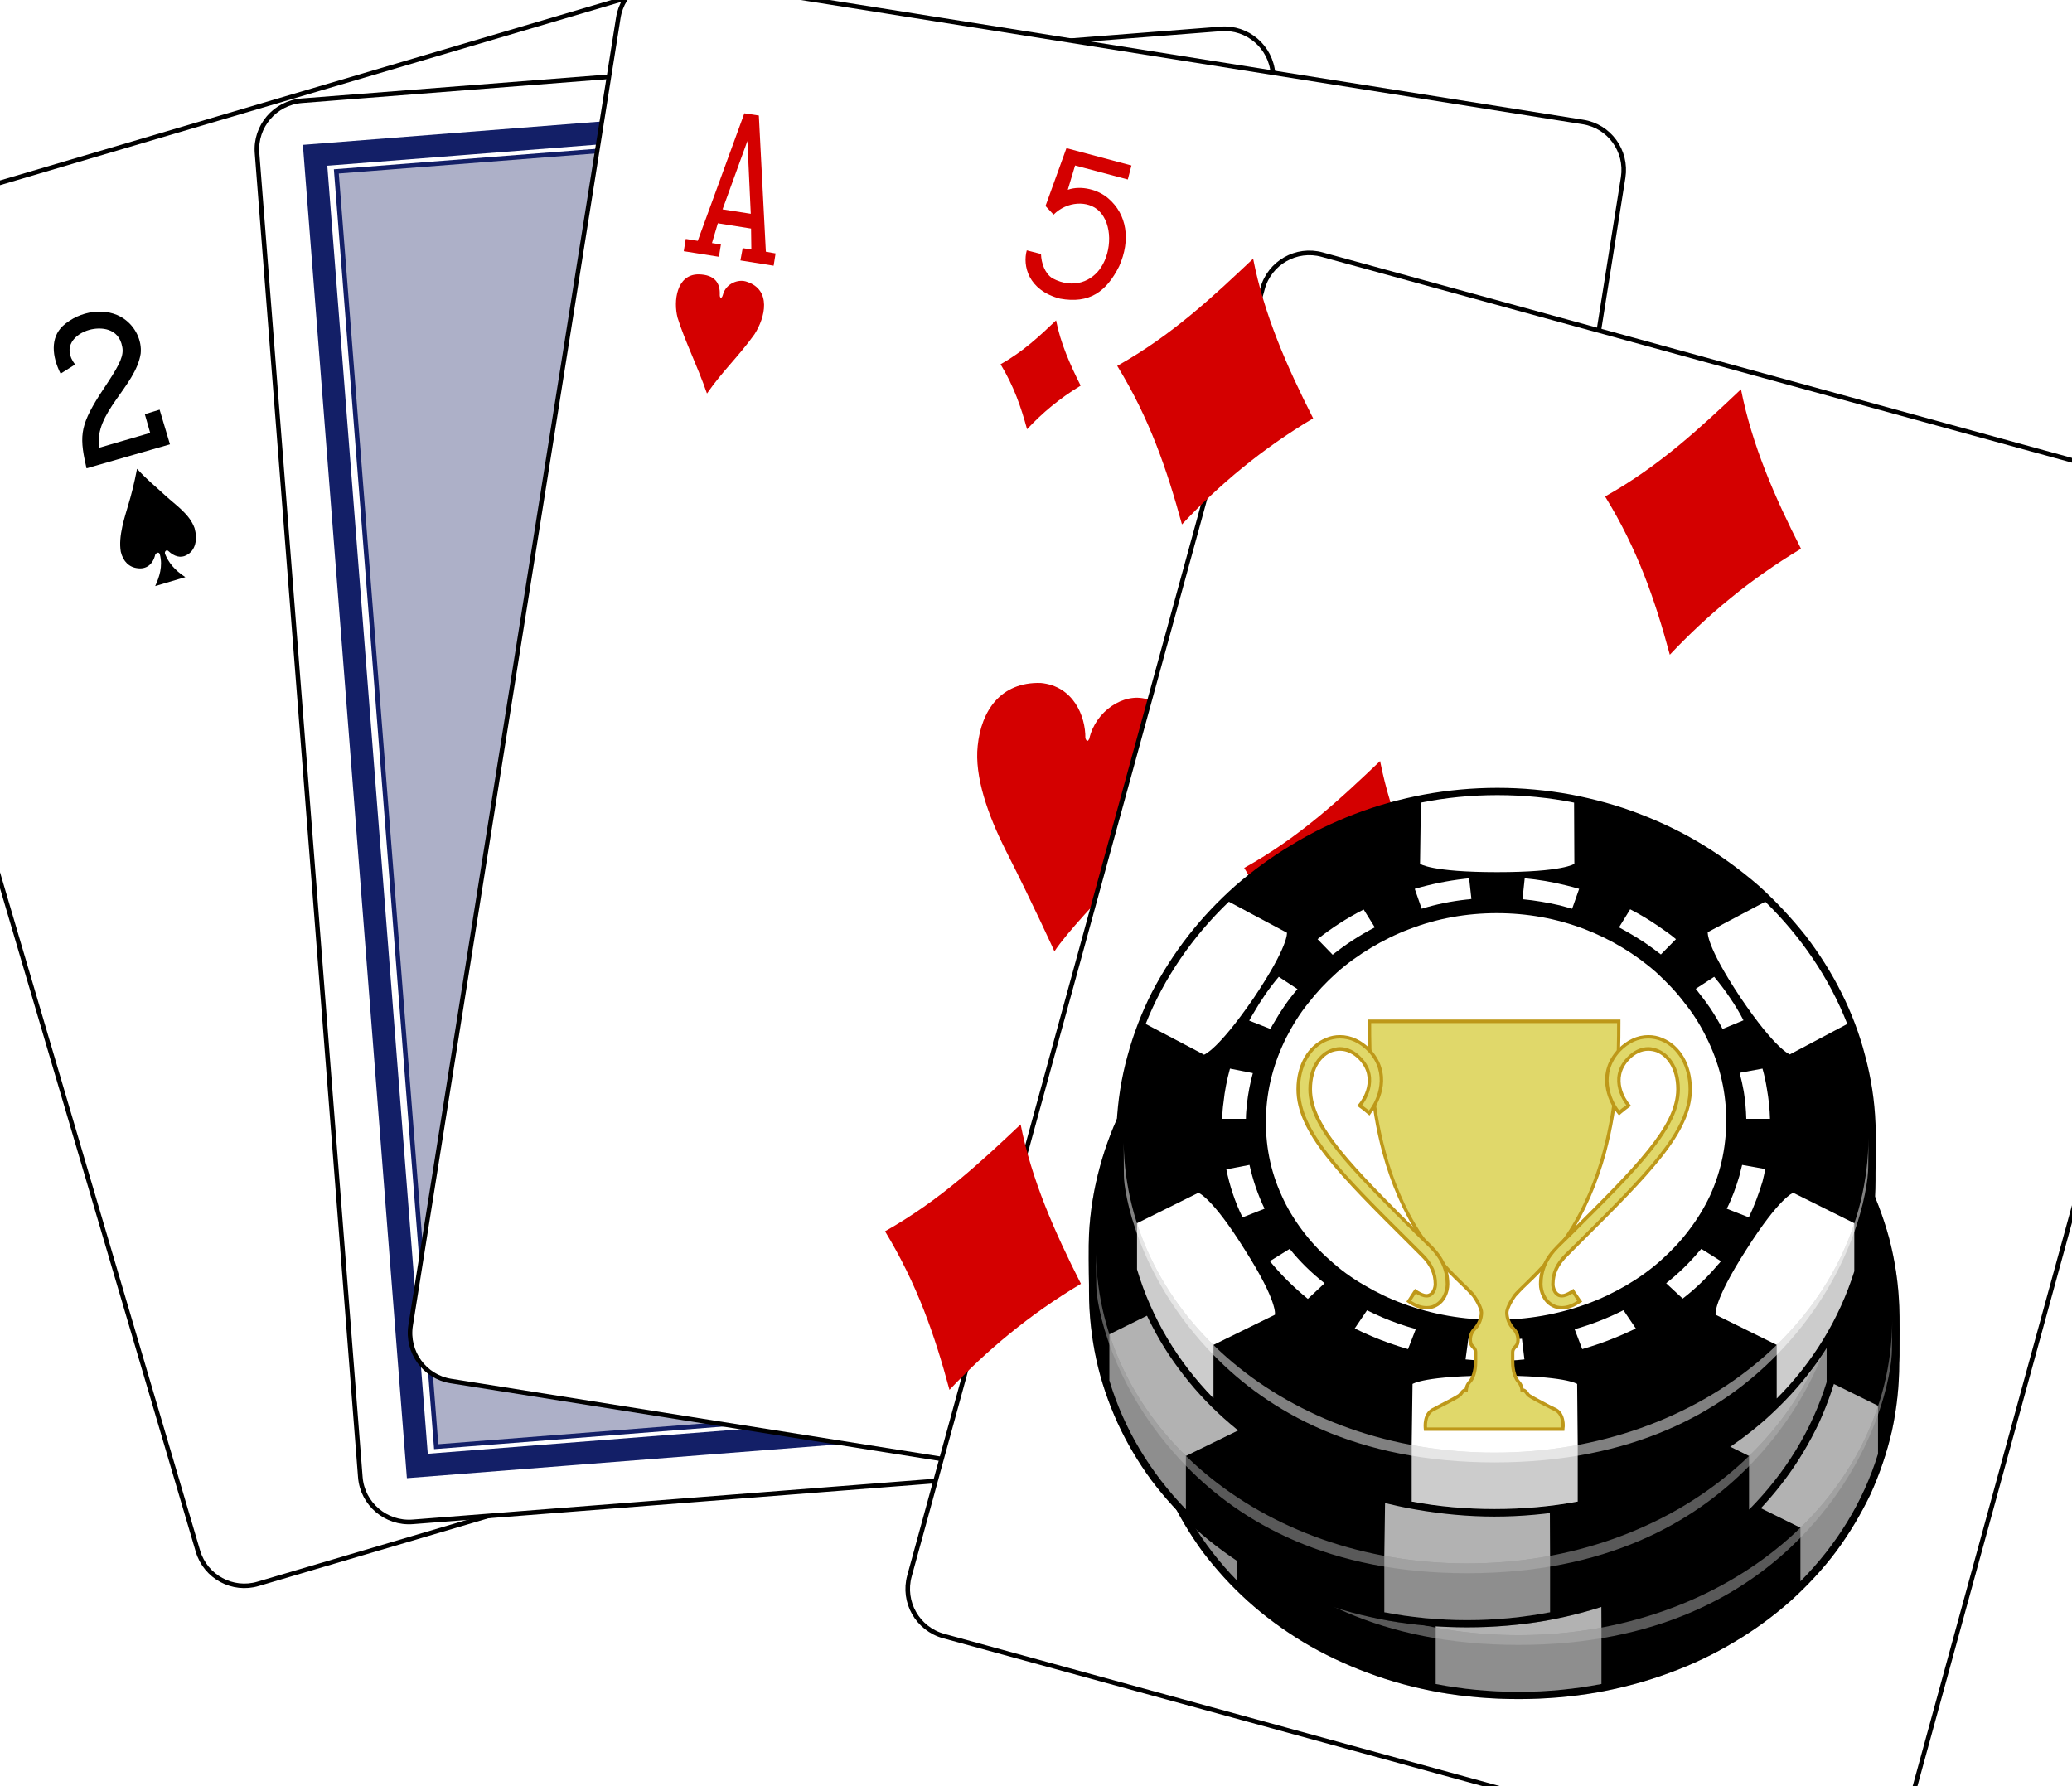 <?xml version="1.0" encoding="UTF-8"?>
<svg xmlns="http://www.w3.org/2000/svg" xmlns:xlink="http://www.w3.org/1999/xlink" width="29pt" height="25pt" viewBox="0 0 29 25" version="1.1">
<defs>
<clipPath id="clip1">
  <rect width="1" height="1"/>
</clipPath>
<g id="surface6" clip-path="url(#clip1)">
<path style=" stroke:none;fill-rule:nonzero;fill:rgb(7.451%,12.157%,40.392%);fill-opacity:1;" d="M 0.5 0.125 L 0.402 0.273 L 0.469 0.434 L 0.297 0.387 L 0.156 0.5 L 0.152 0.324 L 0 0.23 L 0.168 0.168 L 0.211 0 L 0.32 0.137 Z M 0.5 0.125 "/>
<path style=" stroke:none;fill-rule:nonzero;fill:rgb(7.451%,12.157%,40.392%);fill-opacity:1;" d="M 0.492 0.75 L 0.332 0.828 L 0.309 1 L 0.184 0.875 L 0.008 0.902 L 0.09 0.75 L 0.008 0.594 L 0.184 0.625 L 0.309 0.5 L 0.332 0.672 Z M 0.492 0.75 "/>
<path style=" stroke:none;fill-rule:nonzero;fill:rgb(7.451%,12.157%,40.392%);fill-opacity:1;" d="M 1 0.125 L 0.902 0.273 L 0.969 0.434 L 0.797 0.387 L 0.656 0.5 L 0.652 0.324 L 0.5 0.23 L 0.668 0.168 L 0.711 0 L 0.82 0.137 Z M 1 0.125 "/>
<path style=" stroke:none;fill-rule:nonzero;fill:rgb(7.451%,12.157%,40.392%);fill-opacity:1;" d="M 0.992 0.75 L 0.832 0.828 L 0.809 1 L 0.684 0.875 L 0.508 0.902 L 0.59 0.75 L 0.508 0.594 L 0.684 0.625 L 0.809 0.5 L 0.832 0.672 Z M 0.992 0.75 "/>
</g>
<pattern id="pattern0" patternUnits="userSpaceOnUse" width="1" height="1" patternTransform="matrix(-12.013,12.013,-12.248,-12.248,-254.024,74.426)">
<use xlink:href="#surface6"/>
</pattern>
</defs>
<g id="surface1">
<path style="fill-rule:nonzero;fill:rgb(100%,100%,100%);fill-opacity:1;stroke-width:0.997;stroke-linecap:butt;stroke-linejoin:miter;stroke:rgb(0%,0%,0%);stroke-opacity:1;stroke-miterlimit:4;" d="M 6268.592 -2746.818 L 6470.547 -2746.815 C 6476.411 -2746.831 6481.141 -2742.074 6481.152 -2736.202 L 6481.137 -2445.646 C 6481.148 -2439.774 6476.376 -2434.975 6470.529 -2435.017 L 6268.575 -2435.021 C 6262.711 -2435.004 6257.922 -2439.778 6257.91 -2445.65 L 6257.926 -2736.206 C 6257.915 -2742.078 6262.669 -2746.819 6268.592 -2746.818 Z M 6268.592 -2746.818 " transform="matrix(0.061,-0.018,0.018,0.061,-334.94,283.539)"/>
<path style=" stroke:none;fill-rule:nonzero;fill:rgb(0%,0%,0%);fill-opacity:1;" d="M 1.211 6.555 L 1.184 6.43 C 1.105 6.035 1.152 5.883 1.512 5.348 C 1.684 5.086 1.734 4.969 1.711 4.855 C 1.664 4.586 1.406 4.574 1.25 4.617 C 1.051 4.672 0.863 4.855 1.051 5.102 L 0.848 5.23 C 0.727 4.988 0.703 4.73 0.879 4.562 C 1.117 4.344 1.492 4.293 1.734 4.461 C 1.898 4.574 1.988 4.77 1.969 4.949 C 1.898 5.414 1.305 5.781 1.391 6.266 L 2.102 6.059 L 2.027 5.797 L 2.234 5.734 L 2.379 6.219 Z M 1.211 6.555 "/>
<path style=" stroke:none;fill-rule:nonzero;fill:rgb(0%,0%,0%);fill-opacity:1;" d="M 17.781 16.258 L 17.809 16.383 C 17.891 16.773 17.844 16.926 17.484 17.465 C 17.309 17.723 17.262 17.84 17.285 17.957 C 17.328 18.227 17.59 18.238 17.742 18.195 C 17.941 18.141 18.133 17.953 17.945 17.711 L 18.148 17.582 C 18.27 17.824 18.293 18.078 18.113 18.246 C 17.875 18.469 17.504 18.516 17.258 18.348 C 17.094 18.238 17.008 18.039 17.027 17.863 C 17.098 17.398 17.691 17.031 17.605 16.543 L 16.891 16.75 L 16.969 17.012 L 16.758 17.074 L 16.617 16.59 Z M 17.781 16.258 "/>
<path style=" stroke:none;fill-rule:nonzero;fill:rgb(0%,0%,0%);fill-opacity:1;" d="M 7.867 6.051 C 7.832 5.926 7.734 5.953 7.762 6.043 C 7.887 6.5 7.566 6.836 7.27 6.863 C 6.812 6.906 6.551 6.52 6.484 6.266 C 6.27 5.484 6.887 4.684 7.301 3.484 C 8.082 4.23 9.145 4.691 9.398 5.371 C 9.734 6.277 8.664 6.961 8.184 5.934 C 8.148 5.859 8.051 5.852 8.086 5.953 C 8.199 6.242 8.199 6.375 8.742 7.008 L 7.871 7.262 C 7.965 6.863 7.961 6.414 7.867 6.051 Z M 7.867 6.051 "/>
<path style=" stroke:none;fill-rule:nonzero;fill:rgb(0%,0%,0%);fill-opacity:1;" d="M 11.008 16.824 C 11.043 16.949 10.945 16.98 10.922 16.887 C 10.781 16.434 10.332 16.324 10.066 16.457 C 9.66 16.664 9.645 17.133 9.723 17.383 C 9.961 18.156 10.914 18.504 11.91 19.293 C 12.168 18.242 12.816 17.289 12.664 16.578 C 12.461 15.633 11.191 15.629 11.336 16.758 C 11.348 16.836 11.27 16.895 11.242 16.789 C 11.184 16.484 11.113 16.371 11.234 15.547 L 10.359 15.801 C 10.652 16.086 10.891 16.469 11.008 16.824 Z M 11.008 16.824 "/>
<path style=" stroke:none;fill-rule:nonzero;fill:rgb(0%,0%,0%);fill-opacity:1;" d="M 2.238 7.762 C 2.223 7.707 2.176 7.75 2.172 7.766 C 2.137 7.91 2.039 7.969 1.926 7.953 C 1.809 7.941 1.723 7.859 1.691 7.723 C 1.652 7.504 1.75 7.227 1.793 7.074 C 1.836 6.934 1.879 6.766 1.918 6.562 C 2.082 6.738 2.148 6.781 2.316 6.938 C 2.465 7.074 2.652 7.195 2.723 7.391 C 2.766 7.543 2.742 7.707 2.605 7.773 C 2.531 7.812 2.441 7.793 2.355 7.711 C 2.332 7.691 2.301 7.715 2.309 7.75 C 2.359 7.875 2.441 7.977 2.594 8.078 L 2.172 8.203 C 2.23 8.078 2.281 7.926 2.238 7.762 Z M 2.238 7.762 "/>
<path style=" stroke:none;fill-rule:nonzero;fill:rgb(0%,0%,0%);fill-opacity:1;" d="M 16.84 15.02 C 16.859 15.074 16.797 15.066 16.781 15.051 C 16.676 14.949 16.562 14.949 16.473 15.023 C 16.383 15.098 16.355 15.211 16.402 15.344 C 16.484 15.551 16.719 15.73 16.836 15.84 C 16.949 15.934 17.074 16.051 17.215 16.203 C 17.258 15.969 17.293 15.895 17.352 15.672 C 17.402 15.48 17.496 15.277 17.449 15.074 C 17.402 14.922 17.297 14.797 17.145 14.812 C 17.059 14.82 16.996 14.883 16.969 15 C 16.957 15.027 16.918 15.027 16.91 14.992 C 16.883 14.859 16.898 14.73 16.973 14.562 L 16.551 14.684 C 16.664 14.754 16.789 14.859 16.84 15.02 Z M 16.84 15.02 "/>
<path style="fill-rule:nonzero;fill:rgb(100%,100%,100%);fill-opacity:1;stroke-width:1;stroke-linecap:butt;stroke-linejoin:miter;stroke:rgb(0%,0%,0%);stroke-opacity:1;stroke-miterlimit:4;" d="M -248.455 501.823 L -47.497 501.816 C -41.667 501.806 -36.906 506.563 -36.902 512.463 L -36.87 801.996 C -36.866 807.896 -41.672 812.6 -47.502 812.611 L -248.46 812.617 C -254.351 812.622 -259.113 807.866 -259.122 802.026 L -259.088 512.438 C -259.097 506.598 -254.346 501.828 -248.455 501.823 Z M -248.455 501.823 " transform="matrix(0.064,-0.005,0.005,0.064,17.617,-31.949)"/>
<path style="fill:none;stroke-width:4.952;stroke-linecap:round;stroke-linejoin:miter;stroke:rgb(7.451%,12.157%,40.392%);stroke-opacity:1;stroke-miterlimit:4;" d="M -246.507 513.906 L -49.475 513.883 L -49.45 800.527 L -246.543 800.545 Z M -246.507 513.906 " transform="matrix(0.064,-0.005,0.005,0.064,17.617,-31.949)"/>
<path style="fill-rule:nonzero;fill:url(#pattern0);stroke-width:1;stroke-linecap:round;stroke-linejoin:miter;stroke:rgb(7.451%,12.157%,40.392%);stroke-opacity:1;stroke-miterlimit:4;" d="M -242.163 517.768 L -53.845 517.763 L -53.856 796.66 L -242.112 796.67 Z M -242.163 517.768 " transform="matrix(0.064,-0.005,0.005,0.064,17.617,-31.949)"/>
<path style="fill-rule:nonzero;fill:rgb(100%,100%,100%);fill-opacity:1;stroke-width:0.997;stroke-linecap:butt;stroke-linejoin:miter;stroke:rgb(0%,0%,0%);stroke-opacity:1;stroke-miterlimit:4;" d="M 6045.312 -2746.82 L 6247.308 -2746.789 C 6253.19 -2746.806 6257.921 -2742.047 6257.94 -2736.156 L 6257.915 -2445.62 C 6257.935 -2439.73 6253.185 -2434.994 6247.303 -2434.977 L 6045.307 -2435.008 C 6039.486 -2435.001 6034.695 -2439.751 6034.675 -2445.642 L 6034.7 -2736.177 C 6034.68 -2742.068 6039.43 -2746.803 6045.312 -2746.82 Z M 6045.312 -2746.82 " transform="matrix(0.063,0.01,-0.01,0.063,-398.894,112.282)"/>
<path style=" stroke:none;fill-rule:nonzero;fill:rgb(83.137%,0%,0%);fill-opacity:1;" d="M 9.57 3.516 L 9.598 3.344 L 9.766 3.371 L 10.418 1.586 L 10.621 1.617 L 10.719 3.523 L 10.855 3.547 L 10.828 3.719 L 10.363 3.645 L 10.395 3.473 L 10.516 3.492 L 10.512 3.199 L 10.047 3.125 L 9.965 3.402 L 10.09 3.422 L 10.062 3.594 Z M 10.508 2.992 L 10.461 1.973 L 10.113 2.93 Z M 10.508 2.992 "/>
<path style=" stroke:none;fill-rule:nonzero;fill:rgb(83.137%,0%,0%);fill-opacity:1;" d="M 20.504 19.465 L 20.473 19.637 L 20.309 19.609 L 19.652 21.395 L 19.449 21.363 L 19.352 19.457 L 19.219 19.434 L 19.246 19.262 L 19.707 19.336 L 19.68 19.508 L 19.555 19.488 L 19.559 19.777 L 20.023 19.855 L 20.105 19.578 L 19.98 19.559 L 20.008 19.387 Z M 19.566 19.988 L 19.609 21.008 L 19.957 20.051 Z M 19.566 19.988 "/>
<path style=" stroke:none;fill-rule:nonzero;fill:rgb(83.137%,0%,0%);fill-opacity:1;" d="M 9.484 4.449 C 9.422 4.215 9.469 3.84 9.777 3.84 C 10.008 3.844 10.082 3.965 10.074 4.129 C 10.074 4.176 10.102 4.184 10.117 4.129 C 10.156 3.969 10.336 3.898 10.457 3.945 C 10.797 4.059 10.715 4.438 10.559 4.68 C 10.332 4.996 10.117 5.188 9.895 5.508 C 9.758 5.113 9.59 4.785 9.484 4.449 Z M 9.484 4.449 "/>
<path style=" stroke:none;fill-rule:nonzero;fill:rgb(83.137%,0%,0%);fill-opacity:1;" d="M 14.566 9.559 C 15.023 9.602 15.195 10.023 15.191 10.332 C 15.211 10.387 15.23 10.375 15.246 10.34 C 15.332 9.953 15.73 9.691 16.047 9.785 C 16.57 9.879 16.797 10.512 16.625 10.992 C 16.418 11.578 16.035 11.891 15.727 12.223 C 15.387 12.566 14.922 13.066 14.758 13.316 C 14.758 13.316 14.469 12.676 14.082 11.914 C 13.824 11.402 13.637 10.867 13.684 10.438 C 13.734 9.949 14.004 9.543 14.566 9.559 Z M 14.566 9.559 "/>
<path style=" stroke:none;fill-rule:nonzero;fill:rgb(83.137%,0%,0%);fill-opacity:1;" d="M 19.43 18.367 C 19.293 18.57 19.223 18.941 19.512 19.039 C 19.73 19.105 19.84 19.016 19.883 18.859 C 19.902 18.812 19.93 18.816 19.926 18.871 C 19.914 19.035 20.062 19.156 20.191 19.156 C 20.551 19.152 20.594 18.766 20.52 18.488 C 20.402 18.113 20.258 17.867 20.148 17.492 C 19.898 17.824 19.633 18.082 19.43 18.367 Z M 19.43 18.367 "/>
<path style="fill-rule:nonzero;fill:rgb(100%,100%,100%);fill-opacity:1;stroke-width:0.997;stroke-linecap:butt;stroke-linejoin:miter;stroke:rgb(0%,0%,0%);stroke-opacity:1;stroke-miterlimit:4;" d="M 6938.212 -2746.815 L 7140.24 -2746.795 C 7146.055 -2746.832 7150.826 -2742.023 7150.866 -2736.2 L 7150.848 -2445.647 C 7150.846 -2439.749 7146.106 -2434.992 7140.216 -2434.999 L 6938.263 -2434.975 C 6932.373 -2434.982 6927.618 -2439.732 6927.621 -2445.63 L 6927.639 -2736.182 C 6927.582 -2742.064 6932.381 -2746.838 6938.212 -2746.815 Z M 6938.212 -2746.815 " transform="matrix(0.062,0.017,-0.017,0.062,-458.359,55.917)"/>
<path style=" stroke:none;fill-rule:nonzero;fill:rgb(83.137%,0%,0%);fill-opacity:1;" d="M 15.637 5.121 C 16.41 4.688 16.984 4.145 17.539 3.621 C 17.691 4.402 18.012 5.133 18.379 5.855 C 17.664 6.281 17.066 6.781 16.543 7.34 C 16.332 6.57 16.09 5.859 15.637 5.121 Z M 15.637 5.121 "/>
<path style=" stroke:none;fill-rule:nonzero;fill:rgb(83.137%,0%,0%);fill-opacity:1;" d="M 12.387 17.234 C 13.156 16.801 13.734 16.258 14.285 15.738 C 14.438 16.516 14.762 17.246 15.129 17.969 C 14.414 18.395 13.812 18.898 13.289 19.453 C 13.082 18.684 12.836 17.973 12.387 17.234 Z M 12.387 17.234 "/>
<path style=" stroke:none;fill-rule:nonzero;fill:rgb(83.137%,0%,0%);fill-opacity:1;" d="M 22.465 6.949 C 23.238 6.516 23.812 5.973 24.367 5.449 C 24.52 6.227 24.84 6.961 25.207 7.68 C 24.492 8.109 23.895 8.609 23.371 9.164 C 23.164 8.395 22.918 7.684 22.465 6.949 Z M 22.465 6.949 "/>
<path style=" stroke:none;fill-rule:nonzero;fill:rgb(83.137%,0%,0%);fill-opacity:1;" d="M 17.414 12.148 C 18.188 11.719 18.766 11.176 19.316 10.652 C 19.469 11.43 19.793 12.164 20.16 12.883 C 19.445 13.312 18.844 13.812 18.32 14.367 C 18.113 13.598 17.867 12.887 17.414 12.148 Z M 17.414 12.148 "/>
<path style=" stroke:none;fill-rule:nonzero;fill:rgb(83.137%,0%,0%);fill-opacity:1;" d="M 19.215 19.062 C 19.984 18.629 20.562 18.086 21.113 17.562 C 21.27 18.344 21.59 19.074 21.957 19.797 C 21.242 20.223 20.645 20.723 20.121 21.277 C 19.91 20.512 19.668 19.801 19.215 19.062 Z M 19.215 19.062 "/>
<path style=" stroke:none;fill-rule:nonzero;fill:rgb(83.137%,0%,0%);fill-opacity:1;" d="M 22.449 19.629 C 22.766 19.453 23 19.23 23.227 19.016 C 23.289 19.336 23.422 19.633 23.574 19.93 C 23.281 20.105 23.035 20.312 22.82 20.539 C 22.734 20.223 22.633 19.934 22.449 19.629 Z M 22.449 19.629 "/>
<path style=" stroke:none;fill-rule:nonzero;fill:rgb(83.137%,0%,0%);fill-opacity:1;" d="M 14.004 5.098 C 14.32 4.922 14.555 4.699 14.781 4.484 C 14.844 4.805 14.977 5.102 15.125 5.398 C 14.832 5.574 14.586 5.781 14.375 6.008 C 14.289 5.691 14.188 5.402 14.004 5.098 Z M 14.004 5.098 "/>
<path style=" stroke:none;fill-rule:nonzero;fill:rgb(83.137%,0%,0%);fill-opacity:1;" d="M 14.371 3.504 L 14.57 3.555 C 14.574 3.684 14.625 3.828 14.73 3.895 C 15.031 4.055 15.289 3.93 15.41 3.742 C 15.562 3.512 15.57 3.137 15.383 2.953 C 15.227 2.801 14.934 2.816 14.746 3.004 L 14.633 2.883 L 14.926 2.074 L 15.836 2.316 L 15.785 2.512 L 15.047 2.316 L 14.945 2.656 C 15.133 2.59 15.375 2.656 15.512 2.777 C 15.773 3 15.828 3.359 15.664 3.727 C 15.484 4.086 15.246 4.254 14.836 4.18 C 14.387 4.062 14.312 3.715 14.371 3.504 Z M 14.371 3.504 "/>
<path style=" stroke:none;fill-rule:nonzero;fill:rgb(83.137%,0%,0%);fill-opacity:1;" d="M 23.223 21.5 L 23.023 21.449 C 23.016 21.32 22.965 21.176 22.859 21.113 C 22.559 20.949 22.305 21.074 22.18 21.262 C 22.031 21.492 22.02 21.867 22.207 22.051 C 22.363 22.203 22.66 22.188 22.844 22 L 22.961 22.121 L 22.664 22.93 L 21.754 22.688 L 21.809 22.492 L 22.543 22.688 L 22.648 22.348 C 22.461 22.414 22.215 22.348 22.078 22.23 C 21.816 22.008 21.766 21.645 21.926 21.277 C 22.109 20.918 22.344 20.75 22.754 20.824 C 23.203 20.941 23.281 21.289 23.223 21.5 Z M 23.223 21.5 "/>
<path style=" stroke:none;fill-rule:nonzero;fill:rgb(0%,0%,0%);fill-opacity:1;" d="M 21.254 23.73 C 20.516 23.73 19.812 23.609 19.16 23.367 C 18.848 23.25 18.547 23.109 18.27 22.941 C 17.992 22.773 17.734 22.586 17.5 22.375 C 17.27 22.164 17.059 21.934 16.875 21.688 C 16.691 21.438 16.535 21.172 16.406 20.895 C 16.145 20.324 16.012 19.711 16.012 19.078 C 16.012 19.062 16.012 19.031 16.012 18.984 C 16.008 18.809 16.004 18.445 16.012 18.285 C 16.043 17.656 16.207 17.047 16.5 16.473 C 16.641 16.195 16.812 15.93 17.008 15.684 C 17.199 15.438 17.418 15.203 17.656 14.996 C 17.895 14.785 18.156 14.594 18.434 14.426 C 18.711 14.258 19.004 14.117 19.309 14 C 19.945 13.758 20.609 13.633 21.293 13.633 C 21.973 13.633 22.637 13.758 23.27 14 C 23.574 14.117 23.867 14.258 24.145 14.426 C 24.418 14.594 24.676 14.785 24.914 14.996 C 25.152 15.203 25.367 15.438 25.559 15.684 C 25.754 15.93 25.922 16.195 26.059 16.473 C 26.348 17.047 26.504 17.656 26.531 18.285 C 26.539 18.434 26.535 18.781 26.531 18.969 C 26.531 19.023 26.531 19.062 26.531 19.078 C 26.531 19.711 26.398 20.32 26.133 20.891 C 26.004 21.168 25.844 21.434 25.656 21.684 C 25.473 21.93 25.258 22.16 25.023 22.371 C 24.789 22.582 24.527 22.773 24.25 22.938 C 23.969 23.105 23.664 23.25 23.352 23.367 C 22.695 23.605 21.988 23.73 21.254 23.73 Z M 21.254 23.73 "/>
<path style=" stroke:none;fill-rule:nonzero;fill:rgb(0%,0%,0%);fill-opacity:1;" d="M 21.293 13.688 C 24.051 13.688 26.375 15.746 26.48 18.285 C 26.488 18.477 26.48 19 26.48 19.078 C 26.48 21.621 24.246 23.68 21.254 23.68 C 18.258 23.68 16.062 21.633 16.062 19.078 C 16.062 19.012 16.055 18.488 16.062 18.285 C 16.191 15.746 18.531 13.688 21.293 13.688 M 21.293 13.582 C 20.945 13.582 20.602 13.613 20.262 13.676 C 19.93 13.738 19.605 13.832 19.293 13.949 C 18.984 14.066 18.688 14.215 18.406 14.383 C 18.129 14.551 17.863 14.742 17.621 14.957 C 17.383 15.168 17.16 15.402 16.965 15.648 C 16.77 15.902 16.598 16.172 16.453 16.449 C 16.309 16.734 16.195 17.031 16.113 17.332 C 16.027 17.641 15.977 17.961 15.961 18.281 C 15.953 18.445 15.957 18.809 15.961 18.984 C 15.961 19.031 15.961 19.062 15.961 19.078 C 15.961 19.398 15.996 19.719 16.062 20.031 C 16.129 20.336 16.23 20.633 16.359 20.918 C 16.488 21.195 16.648 21.465 16.832 21.719 C 17.02 21.965 17.23 22.199 17.465 22.41 C 17.703 22.625 17.965 22.816 18.242 22.984 C 18.523 23.152 18.828 23.297 19.145 23.414 C 19.465 23.535 19.805 23.625 20.152 23.688 C 20.508 23.75 20.879 23.781 21.254 23.781 C 21.625 23.781 21.996 23.75 22.355 23.688 C 22.703 23.625 23.043 23.535 23.367 23.414 C 23.688 23.297 23.992 23.152 24.277 22.98 C 24.555 22.816 24.82 22.621 25.059 22.41 C 25.297 22.195 25.512 21.965 25.699 21.715 C 25.887 21.461 26.047 21.191 26.18 20.914 C 26.309 20.629 26.41 20.332 26.48 20.027 C 26.547 19.719 26.582 19.398 26.582 19.078 C 26.582 19.062 26.586 19.02 26.586 18.973 C 26.586 18.781 26.59 18.434 26.582 18.281 C 26.57 17.961 26.523 17.645 26.441 17.332 C 26.359 17.031 26.246 16.734 26.105 16.449 C 25.965 16.172 25.797 15.902 25.602 15.652 C 25.406 15.402 25.188 15.168 24.949 14.957 C 24.711 14.742 24.449 14.551 24.172 14.383 C 23.891 14.215 23.594 14.066 23.289 13.949 C 22.977 13.832 22.652 13.738 22.32 13.676 C 21.984 13.613 21.637 13.582 21.293 13.582 Z M 21.293 13.582 "/>
<path style=" stroke:none;fill-rule:nonzero;fill:rgb(100%,100%,100%);fill-opacity:1;" d="M 16.246 19.676 L 16.246 20.324 C 16.449 21 16.816 21.613 17.316 22.125 L 17.316 21.383 Z M 16.246 19.676 "/>
<path style=" stroke:none;fill-rule:nonzero;fill:rgb(100%,100%,100%);fill-opacity:1;" d="M 17.758 20.047 C 17.297 19.312 17.105 19.254 17.105 19.254 L 16.246 19.676 C 16.453 20.316 16.824 20.895 17.316 21.383 L 18.18 20.961 C 18.18 20.961 18.223 20.785 17.758 20.047 Z M 17.758 20.047 "/>
<path style=" stroke:none;fill-rule:nonzero;fill:rgb(100%,100%,100%);fill-opacity:1;" d="M 24.695 16.516 C 25.191 17.254 25.383 17.312 25.383 17.312 L 26.188 16.891 C 25.938 16.246 25.543 15.664 25.039 15.18 L 24.238 15.605 C 24.238 15.605 24.203 15.781 24.695 16.516 Z M 24.695 16.516 "/>
<path style=" stroke:none;fill-rule:nonzero;fill:rgb(100%,100%,100%);fill-opacity:1;" d="M 17.879 16.523 C 18.375 15.789 18.344 15.613 18.344 15.613 L 17.531 15.18 C 17.023 15.664 16.625 16.246 16.367 16.891 L 17.184 17.32 C 17.184 17.32 17.375 17.262 17.879 16.523 Z M 17.879 16.523 "/>
<path style=" stroke:none;fill-rule:nonzero;fill:rgb(100%,100%,100%);fill-opacity:1;" d="M 25.199 21.383 L 25.199 22.133 C 25.703 21.625 26.078 21.02 26.285 20.348 L 26.285 19.676 Z M 25.199 21.383 "/>
<path style=" stroke:none;fill-rule:nonzero;fill:rgb(100%,100%,100%);fill-opacity:1;" d="M 26.285 19.676 L 25.43 19.254 C 25.43 19.254 25.238 19.312 24.773 20.047 C 24.301 20.785 24.344 20.961 24.344 20.961 L 25.199 21.383 C 25.699 20.895 26.074 20.316 26.285 19.676 Z M 26.285 19.676 "/>
<path style=" stroke:none;fill-rule:nonzero;fill:rgb(100%,100%,100%);fill-opacity:1;" d="M 20.094 22.781 L 20.094 23.57 C 20.461 23.641 20.852 23.68 21.254 23.68 C 21.656 23.68 22.043 23.641 22.414 23.57 L 22.414 22.781 Z M 20.094 22.781 "/>
<path style=" stroke:none;fill-rule:nonzero;fill:rgb(100%,100%,100%);fill-opacity:1;" d="M 21.258 21.809 C 20.266 21.809 20.105 21.926 20.105 21.926 L 20.094 22.781 C 20.465 22.852 20.852 22.887 21.254 22.887 C 21.652 22.887 22.043 22.852 22.414 22.781 L 22.41 21.926 C 22.41 21.926 22.25 21.809 21.258 21.809 Z M 21.258 21.809 "/>
<path style=" stroke:none;fill-rule:nonzero;fill:rgb(100%,100%,100%);fill-opacity:1;" d="M 21.285 14.762 C 22.219 14.762 22.367 14.645 22.367 14.645 L 22.363 13.789 C 22.016 13.723 21.656 13.688 21.293 13.688 C 20.926 13.688 20.566 13.723 20.219 13.789 L 20.207 14.645 C 20.207 14.645 20.355 14.762 21.285 14.762 Z M 21.285 14.762 "/>
<path style=" stroke:none;fill-rule:nonzero;fill:rgb(100%,100%,100%);fill-opacity:1;" d="M 21.262 21.605 C 21.172 21.605 21.078 21.602 20.984 21.594 C 20.938 21.594 20.891 21.59 20.844 21.586 L 20.883 21.293 C 20.926 21.297 20.969 21.301 21.012 21.305 C 21.094 21.309 21.18 21.312 21.266 21.312 C 21.387 21.312 21.512 21.305 21.637 21.297 L 21.672 21.586 C 21.535 21.598 21.398 21.605 21.262 21.605 Z M 22.477 21.438 L 22.371 21.16 C 22.605 21.094 22.836 21.004 23.055 20.898 L 23.055 20.895 L 23.227 21.148 L 23.141 21.023 L 23.227 21.148 C 22.988 21.27 22.734 21.367 22.477 21.438 Z M 20.039 21.438 C 19.867 21.387 19.695 21.328 19.531 21.262 C 19.453 21.227 19.371 21.188 19.293 21.148 L 19.469 20.898 C 19.539 20.934 19.613 20.965 19.684 20.996 C 19.836 21.059 19.992 21.113 20.148 21.16 Z M 18.641 20.734 C 18.441 20.578 18.262 20.398 18.109 20.207 L 18.387 20.035 C 18.527 20.211 18.691 20.375 18.871 20.516 Z M 23.887 20.734 L 23.656 20.516 C 23.82 20.387 23.973 20.242 24.105 20.086 C 24.117 20.07 24.133 20.051 24.145 20.035 L 24.422 20.207 C 24.406 20.227 24.391 20.242 24.375 20.262 C 24.23 20.434 24.066 20.59 23.887 20.734 Z M 17.723 19.594 C 17.617 19.379 17.543 19.152 17.496 18.922 L 17.824 18.859 C 17.867 19.07 17.938 19.277 18.031 19.477 Z M 24.812 19.594 L 24.504 19.477 C 24.574 19.328 24.633 19.176 24.676 19.02 C 24.691 18.965 24.703 18.914 24.715 18.859 L 25.043 18.922 C 25.031 18.98 25.016 19.035 25 19.094 C 24.953 19.266 24.891 19.434 24.812 19.594 Z M 17.77 18.219 L 17.438 18.219 C 17.441 18.141 17.449 18.062 17.457 17.984 C 17.477 17.828 17.508 17.668 17.551 17.516 L 17.867 17.574 C 17.832 17.715 17.801 17.859 17.785 18.004 C 17.777 18.074 17.773 18.148 17.77 18.219 Z M 25.105 18.219 L 24.773 18.215 C 24.77 18.086 24.758 17.961 24.738 17.836 C 24.723 17.746 24.703 17.66 24.684 17.574 L 25 17.512 C 25.027 17.605 25.047 17.703 25.062 17.797 C 25.086 17.934 25.102 18.074 25.105 18.215 Z M 18.113 16.961 L 17.82 16.84 C 17.84 16.805 17.859 16.766 17.879 16.73 C 17.98 16.555 18.102 16.387 18.234 16.227 L 18.492 16.398 C 18.371 16.543 18.262 16.699 18.168 16.859 C 18.148 16.891 18.133 16.926 18.113 16.961 Z M 24.441 16.957 C 24.391 16.859 24.332 16.766 24.27 16.672 C 24.207 16.578 24.141 16.484 24.066 16.398 L 24.328 16.227 C 24.406 16.32 24.48 16.422 24.547 16.523 C 24.617 16.625 24.68 16.734 24.738 16.84 Z M 18.984 15.918 L 18.773 15.699 C 18.973 15.543 19.188 15.406 19.418 15.285 L 19.574 15.539 C 19.363 15.648 19.164 15.773 18.984 15.918 Z M 23.578 15.918 C 23.504 15.859 23.43 15.801 23.352 15.75 C 23.238 15.672 23.117 15.602 22.992 15.539 L 23.152 15.285 C 23.285 15.355 23.418 15.434 23.543 15.516 C 23.625 15.574 23.711 15.637 23.789 15.699 Z M 22.34 15.273 C 22.281 15.258 22.223 15.242 22.168 15.23 C 21.996 15.188 21.816 15.156 21.641 15.141 L 21.676 14.852 C 21.867 14.867 22.062 14.902 22.25 14.945 C 22.312 14.961 22.375 14.98 22.438 14.996 Z M 20.23 15.273 L 20.133 14.996 C 20.359 14.93 20.59 14.883 20.824 14.855 C 20.848 14.855 20.875 14.852 20.898 14.848 L 20.93 15.141 C 20.906 15.141 20.883 15.145 20.863 15.148 C 20.648 15.172 20.438 15.215 20.23 15.273 Z M 20.23 15.273 "/>
<path style=" stroke:none;fill-rule:nonzero;fill:rgb(100%,100%,100%);fill-opacity:1;" d="M 21.262 21.027 C 20.812 21.027 20.383 20.953 19.98 20.805 C 19.785 20.734 19.598 20.645 19.426 20.543 C 19.254 20.441 19.09 20.324 18.945 20.195 C 18.801 20.066 18.668 19.922 18.555 19.773 C 18.441 19.621 18.348 19.457 18.27 19.289 C 18.113 18.941 18.039 18.566 18.051 18.184 C 18.062 17.797 18.16 17.426 18.336 17.078 C 18.422 16.906 18.527 16.746 18.645 16.594 C 18.762 16.441 18.898 16.301 19.043 16.172 C 19.191 16.043 19.352 15.926 19.52 15.824 C 19.691 15.719 19.871 15.633 20.059 15.562 C 20.449 15.414 20.859 15.34 21.285 15.34 C 21.707 15.34 22.121 15.414 22.508 15.562 C 22.695 15.633 22.875 15.719 23.043 15.824 C 23.211 15.926 23.371 16.043 23.516 16.172 C 23.664 16.301 23.797 16.441 23.914 16.594 C 24.031 16.746 24.133 16.906 24.215 17.078 C 24.391 17.426 24.484 17.797 24.492 18.184 C 24.504 18.566 24.426 18.941 24.266 19.289 C 24.188 19.457 24.09 19.621 23.977 19.773 C 23.859 19.922 23.73 20.066 23.582 20.195 C 23.434 20.324 23.273 20.441 23.098 20.543 C 22.926 20.645 22.738 20.734 22.543 20.805 C 22.141 20.953 21.707 21.027 21.262 21.027 Z M 21.262 21.027 "/>
<path style=" stroke:none;fill-rule:nonzero;fill:rgb(0%,0%,0%);fill-opacity:0.2;" d="M 26.484 18.484 C 26.465 20.934 24.168 22.887 21.254 22.887 C 18.363 22.887 16.102 20.969 16.059 18.555 C 16.059 18.777 16.062 19.031 16.062 19.078 C 16.062 21.633 18.258 23.68 21.254 23.68 C 24.246 23.68 26.48 21.621 26.48 19.078 C 26.48 19.02 26.484 18.715 26.484 18.484 Z M 26.484 18.484 "/>
<path style=" stroke:none;fill-rule:nonzero;fill:rgb(100%,100%,100%);fill-opacity:0.502;" d="M 26.484 18.484 C 26.465 20.934 24.168 22.887 21.254 22.887 C 18.363 22.887 16.102 20.969 16.059 18.555 C 16.059 18.777 16.062 18.867 16.062 19.008 C 16.062 19.227 16.242 20.41 17.316 21.52 C 18.086 22.312 19.309 23.023 21.254 23.023 C 23.195 23.023 24.426 22.312 25.199 21.523 C 26.289 20.41 26.48 19.184 26.48 18.895 C 26.48 18.707 26.484 18.715 26.484 18.484 Z M 26.484 18.484 "/>
<path style=" stroke:none;fill-rule:nonzero;fill:rgb(0%,0%,0%);fill-opacity:0.302;" d="M 21.293 13.582 C 20.945 13.582 20.602 13.613 20.262 13.676 C 19.93 13.738 19.605 13.832 19.293 13.949 C 18.984 14.066 18.688 14.215 18.406 14.383 C 18.129 14.551 17.863 14.742 17.621 14.957 C 17.383 15.168 17.16 15.402 16.965 15.648 C 16.77 15.902 16.598 16.172 16.453 16.449 C 16.309 16.734 16.195 17.031 16.113 17.332 C 16.027 17.641 15.977 17.961 15.961 18.281 C 15.953 18.445 15.957 18.809 15.961 18.984 C 15.961 19.031 15.961 19.062 15.961 19.078 C 15.961 19.398 15.996 19.719 16.062 20.031 C 16.129 20.336 16.23 20.633 16.359 20.918 C 16.488 21.195 16.648 21.465 16.832 21.719 C 17.02 21.965 17.23 22.199 17.465 22.41 C 17.703 22.625 17.965 22.816 18.242 22.984 C 18.523 23.152 18.828 23.297 19.145 23.414 C 19.465 23.535 19.805 23.625 20.152 23.688 C 20.508 23.75 20.879 23.781 21.254 23.781 C 21.625 23.781 21.996 23.75 22.355 23.688 C 22.703 23.625 23.043 23.535 23.367 23.414 C 23.688 23.297 23.992 23.152 24.277 22.98 C 24.555 22.816 24.82 22.621 25.059 22.41 C 25.297 22.195 25.512 21.965 25.699 21.715 C 25.887 21.461 26.047 21.191 26.18 20.914 C 26.309 20.629 26.41 20.332 26.48 20.027 C 26.547 19.719 26.582 19.398 26.582 19.078 C 26.582 19.062 26.586 19.02 26.586 18.973 C 26.586 18.781 26.59 18.434 26.582 18.281 C 26.57 17.961 26.523 17.645 26.441 17.332 C 26.359 17.031 26.246 16.734 26.105 16.449 C 25.965 16.172 25.797 15.902 25.602 15.652 C 25.406 15.402 25.188 15.168 24.949 14.957 C 24.711 14.742 24.449 14.551 24.172 14.383 C 23.891 14.215 23.594 14.066 23.289 13.949 C 22.977 13.832 22.652 13.738 22.32 13.676 C 21.984 13.613 21.637 13.582 21.293 13.582 Z M 21.293 13.582 "/>
<path style=" stroke:none;fill-rule:nonzero;fill:rgb(0%,0%,0%);fill-opacity:1;" d="M 20.535 22.727 C 19.797 22.727 19.094 22.605 18.441 22.363 C 18.129 22.246 17.828 22.105 17.551 21.938 C 17.273 21.773 17.016 21.582 16.781 21.371 C 16.551 21.16 16.34 20.93 16.156 20.684 C 15.973 20.434 15.816 20.168 15.688 19.891 C 15.426 19.32 15.293 18.711 15.293 18.074 C 15.293 18.062 15.293 18.027 15.293 17.98 C 15.289 17.805 15.285 17.441 15.293 17.281 C 15.324 16.652 15.488 16.043 15.781 15.469 C 15.922 15.195 16.094 14.93 16.289 14.68 C 16.48 14.434 16.699 14.203 16.938 13.992 C 17.176 13.781 17.438 13.59 17.715 13.426 C 17.992 13.258 18.285 13.113 18.59 12.996 C 19.227 12.754 19.891 12.633 20.574 12.633 C 21.254 12.633 21.918 12.754 22.551 12.996 C 22.855 13.113 23.148 13.258 23.426 13.426 C 23.699 13.59 23.957 13.781 24.195 13.992 C 24.434 14.203 24.648 14.434 24.84 14.68 C 25.035 14.93 25.203 15.195 25.34 15.469 C 25.629 16.043 25.785 16.652 25.812 17.281 C 25.82 17.43 25.816 17.781 25.812 17.969 C 25.812 18.02 25.812 18.059 25.812 18.074 C 25.812 18.707 25.68 19.316 25.414 19.891 C 25.285 20.164 25.125 20.43 24.938 20.68 C 24.754 20.926 24.539 21.156 24.305 21.367 C 24.07 21.578 23.809 21.77 23.531 21.934 C 23.25 22.102 22.945 22.246 22.633 22.363 C 21.977 22.605 21.27 22.727 20.535 22.727 Z M 20.535 22.727 "/>
<path style=" stroke:none;fill-rule:nonzero;fill:rgb(0%,0%,0%);fill-opacity:1;" d="M 20.574 12.684 C 23.332 12.684 25.656 14.742 25.762 17.285 C 25.77 17.473 25.762 17.996 25.762 18.074 C 25.762 20.621 23.527 22.676 20.535 22.676 C 17.539 22.676 15.344 20.629 15.344 18.074 C 15.344 18.008 15.336 17.484 15.344 17.285 C 15.473 14.742 17.812 12.684 20.574 12.684 M 20.574 12.578 C 20.227 12.578 19.883 12.613 19.543 12.676 C 19.211 12.734 18.887 12.828 18.574 12.949 C 18.266 13.066 17.969 13.211 17.688 13.379 C 17.41 13.547 17.145 13.742 16.906 13.953 C 16.664 14.164 16.441 14.398 16.246 14.648 C 16.051 14.898 15.879 15.168 15.738 15.445 C 15.59 15.73 15.477 16.027 15.395 16.328 C 15.309 16.641 15.258 16.957 15.242 17.277 C 15.234 17.441 15.238 17.805 15.242 17.984 C 15.242 18.027 15.242 18.062 15.242 18.074 C 15.242 18.395 15.277 18.719 15.344 19.027 C 15.41 19.332 15.512 19.629 15.641 19.914 C 15.77 20.195 15.93 20.465 16.113 20.715 C 16.301 20.965 16.512 21.195 16.746 21.41 C 16.984 21.621 17.246 21.812 17.523 21.98 C 17.805 22.148 18.109 22.297 18.426 22.41 C 18.746 22.531 19.086 22.621 19.434 22.684 C 19.789 22.746 20.16 22.777 20.535 22.777 C 20.906 22.777 21.277 22.746 21.637 22.684 C 21.984 22.621 22.324 22.531 22.648 22.41 C 22.969 22.293 23.273 22.148 23.559 21.98 C 23.836 21.812 24.102 21.617 24.34 21.406 C 24.578 21.195 24.793 20.961 24.98 20.711 C 25.168 20.461 25.328 20.191 25.461 19.91 C 25.59 19.625 25.691 19.328 25.762 19.023 C 25.828 18.715 25.863 18.395 25.863 18.074 C 25.863 18.059 25.867 18.02 25.867 17.969 C 25.867 17.781 25.871 17.43 25.863 17.277 C 25.852 16.961 25.805 16.641 25.723 16.328 C 25.641 16.027 25.527 15.73 25.387 15.445 C 25.246 15.168 25.078 14.898 24.883 14.648 C 24.688 14.398 24.469 14.164 24.23 13.953 C 23.992 13.742 23.73 13.547 23.453 13.379 C 23.172 13.211 22.875 13.066 22.57 12.949 C 22.258 12.828 21.934 12.734 21.602 12.676 C 21.266 12.613 20.918 12.578 20.574 12.578 Z M 20.574 12.578 "/>
<path style=" stroke:none;fill-rule:nonzero;fill:rgb(100%,100%,100%);fill-opacity:1;" d="M 15.527 18.676 L 15.527 19.32 C 15.73 20 16.102 20.613 16.598 21.125 L 16.598 20.379 Z M 15.527 18.676 "/>
<path style=" stroke:none;fill-rule:nonzero;fill:rgb(100%,100%,100%);fill-opacity:1;" d="M 17.039 19.047 C 16.578 18.309 16.387 18.25 16.387 18.25 L 15.527 18.676 C 15.734 19.312 16.105 19.895 16.598 20.379 L 17.461 19.957 C 17.461 19.957 17.504 19.781 17.039 19.047 Z M 17.039 19.047 "/>
<path style=" stroke:none;fill-rule:nonzero;fill:rgb(100%,100%,100%);fill-opacity:1;" d="M 23.977 15.516 C 24.473 16.25 24.664 16.309 24.664 16.309 L 25.469 15.887 C 25.219 15.242 24.824 14.66 24.32 14.176 L 23.52 14.602 C 23.52 14.602 23.484 14.777 23.977 15.516 Z M 23.977 15.516 "/>
<path style=" stroke:none;fill-rule:nonzero;fill:rgb(100%,100%,100%);fill-opacity:1;" d="M 17.16 15.52 C 17.656 14.785 17.625 14.609 17.625 14.609 L 16.812 14.176 C 16.305 14.66 15.906 15.242 15.652 15.887 L 16.465 16.316 C 16.465 16.316 16.66 16.258 17.16 15.52 Z M 17.16 15.52 "/>
<path style=" stroke:none;fill-rule:nonzero;fill:rgb(100%,100%,100%);fill-opacity:1;" d="M 24.48 20.379 L 24.48 21.129 C 24.984 20.621 25.359 20.016 25.566 19.344 L 25.566 18.676 Z M 24.48 20.379 "/>
<path style=" stroke:none;fill-rule:nonzero;fill:rgb(100%,100%,100%);fill-opacity:1;" d="M 25.566 18.676 L 24.711 18.25 C 24.711 18.25 24.52 18.309 24.055 19.047 C 23.582 19.781 23.625 19.957 23.625 19.957 L 24.48 20.379 C 24.98 19.895 25.355 19.312 25.566 18.676 Z M 25.566 18.676 "/>
<path style=" stroke:none;fill-rule:nonzero;fill:rgb(100%,100%,100%);fill-opacity:1;" d="M 19.375 21.777 L 19.375 22.566 C 19.742 22.637 20.133 22.676 20.535 22.676 C 20.938 22.676 21.324 22.637 21.695 22.566 L 21.695 21.777 Z M 19.375 21.777 "/>
<path style=" stroke:none;fill-rule:nonzero;fill:rgb(100%,100%,100%);fill-opacity:1;" d="M 20.539 20.809 C 19.547 20.809 19.387 20.926 19.387 20.926 L 19.375 21.777 C 19.746 21.848 20.133 21.883 20.535 21.883 C 20.934 21.883 21.324 21.848 21.695 21.777 L 21.691 20.926 C 21.691 20.926 21.531 20.809 20.539 20.809 Z M 20.539 20.809 "/>
<path style=" stroke:none;fill-rule:nonzero;fill:rgb(100%,100%,100%);fill-opacity:1;" d="M 20.57 13.758 C 21.5 13.758 21.648 13.641 21.648 13.641 L 21.645 12.789 C 21.297 12.719 20.938 12.684 20.574 12.684 C 20.207 12.684 19.848 12.719 19.5 12.789 L 19.488 13.641 C 19.488 13.641 19.637 13.758 20.57 13.758 Z M 20.57 13.758 "/>
<path style=" stroke:none;fill-rule:nonzero;fill:rgb(100%,100%,100%);fill-opacity:1;" d="M 20.543 20.602 C 20.453 20.602 20.359 20.598 20.266 20.594 C 20.219 20.59 20.172 20.586 20.125 20.582 L 20.164 20.293 C 20.207 20.297 20.25 20.297 20.293 20.301 C 20.375 20.305 20.461 20.309 20.547 20.309 C 20.668 20.309 20.793 20.305 20.918 20.293 L 20.953 20.582 C 20.816 20.594 20.68 20.602 20.543 20.602 Z M 21.758 20.434 L 21.652 20.156 C 21.887 20.09 22.117 20.004 22.336 19.895 L 22.508 20.145 L 22.422 20.02 L 22.508 20.145 C 22.27 20.266 22.016 20.363 21.758 20.434 Z M 19.32 20.434 C 19.148 20.387 18.977 20.324 18.812 20.258 C 18.734 20.223 18.652 20.188 18.574 20.148 L 18.75 19.895 C 18.82 19.93 18.895 19.965 18.965 19.996 C 19.117 20.059 19.273 20.113 19.43 20.156 Z M 17.922 19.73 C 17.723 19.574 17.543 19.398 17.391 19.203 L 17.668 19.035 C 17.809 19.207 17.973 19.371 18.152 19.516 Z M 23.168 19.73 L 22.938 19.512 C 23.102 19.383 23.254 19.238 23.387 19.082 C 23.398 19.066 23.414 19.051 23.426 19.031 L 23.703 19.203 C 23.688 19.223 23.672 19.242 23.656 19.258 C 23.512 19.43 23.348 19.59 23.168 19.73 Z M 17.004 18.594 C 16.902 18.375 16.824 18.148 16.777 17.918 L 17.105 17.859 C 17.148 18.07 17.219 18.273 17.312 18.473 Z M 24.094 18.59 L 23.785 18.473 C 23.855 18.324 23.914 18.172 23.957 18.016 C 23.973 17.965 23.984 17.91 23.996 17.855 L 24.324 17.918 C 24.312 17.977 24.297 18.035 24.281 18.09 C 24.234 18.262 24.172 18.43 24.094 18.59 Z M 17.051 17.215 L 16.719 17.215 C 16.723 17.137 16.73 17.059 16.738 16.98 C 16.758 16.824 16.789 16.664 16.832 16.512 L 17.148 16.57 C 17.113 16.715 17.082 16.855 17.066 17 C 17.059 17.07 17.055 17.145 17.051 17.215 Z M 24.387 17.215 L 24.055 17.215 L 24.055 17.211 C 24.055 17.082 24.039 16.957 24.02 16.832 C 24.004 16.742 23.984 16.656 23.965 16.57 L 24.285 16.508 C 24.309 16.602 24.328 16.699 24.348 16.797 C 24.367 16.934 24.383 17.07 24.387 17.211 Z M 17.395 15.957 L 17.102 15.836 C 17.121 15.801 17.141 15.766 17.16 15.73 C 17.262 15.551 17.383 15.383 17.516 15.223 L 17.773 15.395 C 17.652 15.539 17.543 15.695 17.449 15.855 C 17.43 15.891 17.414 15.922 17.395 15.957 Z M 23.723 15.957 C 23.672 15.859 23.613 15.762 23.551 15.668 C 23.488 15.574 23.422 15.48 23.348 15.395 L 23.609 15.223 C 23.688 15.32 23.762 15.418 23.828 15.523 C 23.898 15.625 23.961 15.73 24.02 15.836 Z M 18.266 14.914 L 18.055 14.699 C 18.254 14.543 18.469 14.402 18.699 14.281 L 18.855 14.535 C 18.645 14.645 18.445 14.773 18.266 14.914 Z M 22.859 14.914 C 22.785 14.855 22.711 14.801 22.633 14.746 C 22.52 14.668 22.398 14.598 22.273 14.535 L 22.434 14.281 C 22.566 14.352 22.699 14.43 22.824 14.512 C 22.91 14.57 22.992 14.633 23.07 14.695 Z M 21.621 14.273 C 21.562 14.254 21.504 14.238 21.449 14.227 C 21.277 14.184 21.098 14.156 20.922 14.137 L 20.957 13.848 C 21.148 13.867 21.344 13.898 21.531 13.945 C 21.594 13.961 21.656 13.977 21.719 13.996 Z M 19.512 14.27 L 19.414 13.992 C 19.641 13.926 19.871 13.879 20.109 13.855 C 20.133 13.852 20.156 13.848 20.18 13.848 L 20.211 14.137 C 20.188 14.141 20.168 14.141 20.145 14.145 C 19.93 14.168 19.719 14.211 19.512 14.27 Z M 19.512 14.27 "/>
<path style=" stroke:none;fill-rule:nonzero;fill:rgb(100%,100%,100%);fill-opacity:1;" d="M 20.543 20.023 C 20.094 20.023 19.664 19.949 19.262 19.801 C 19.066 19.73 18.879 19.645 18.707 19.539 C 18.535 19.438 18.371 19.32 18.227 19.191 C 18.082 19.062 17.949 18.922 17.836 18.77 C 17.723 18.617 17.629 18.457 17.551 18.285 C 17.395 17.938 17.32 17.566 17.332 17.18 C 17.344 16.797 17.441 16.422 17.617 16.074 C 17.703 15.906 17.809 15.742 17.926 15.59 C 18.043 15.441 18.18 15.297 18.324 15.168 C 18.473 15.039 18.633 14.922 18.801 14.82 C 18.973 14.719 19.152 14.629 19.34 14.559 C 19.73 14.41 20.141 14.336 20.566 14.336 C 20.992 14.336 21.402 14.41 21.789 14.559 C 21.977 14.629 22.156 14.719 22.324 14.82 C 22.492 14.922 22.652 15.039 22.797 15.168 C 22.945 15.297 23.078 15.441 23.195 15.59 C 23.312 15.742 23.414 15.906 23.496 16.074 C 23.672 16.422 23.766 16.797 23.773 17.18 C 23.785 17.566 23.707 17.938 23.547 18.285 C 23.469 18.457 23.371 18.617 23.258 18.77 C 23.141 18.922 23.012 19.062 22.863 19.191 C 22.715 19.32 22.555 19.438 22.379 19.539 C 22.207 19.645 22.02 19.73 21.824 19.801 C 21.422 19.949 20.988 20.023 20.543 20.023 Z M 20.543 20.023 "/>
<path style=" stroke:none;fill-rule:nonzero;fill:rgb(0%,0%,0%);fill-opacity:0.2;" d="M 25.766 17.48 C 25.746 19.93 23.449 21.883 20.535 21.883 C 17.645 21.883 15.383 19.969 15.34 17.551 C 15.34 17.773 15.344 18.027 15.344 18.074 C 15.344 20.629 17.539 22.676 20.535 22.676 C 23.527 22.676 25.762 20.621 25.762 18.074 C 25.762 18.016 25.766 17.711 25.766 17.48 Z M 25.766 17.48 "/>
<path style=" stroke:none;fill-rule:nonzero;fill:rgb(100%,100%,100%);fill-opacity:0.502;" d="M 25.766 17.48 C 25.746 19.93 23.449 21.883 20.535 21.883 C 17.645 21.883 15.383 19.969 15.34 17.551 C 15.34 17.773 15.344 17.863 15.344 18.004 C 15.344 18.223 15.523 19.406 16.598 20.516 C 17.367 21.309 18.59 22.02 20.535 22.02 C 22.477 22.02 23.707 21.309 24.48 20.52 C 25.57 19.41 25.762 18.184 25.762 17.891 C 25.762 17.703 25.766 17.711 25.766 17.48 Z M 25.766 17.48 "/>
<path style=" stroke:none;fill-rule:nonzero;fill:rgb(0%,0%,0%);fill-opacity:0.302;" d="M 20.574 12.578 C 20.227 12.578 19.883 12.613 19.543 12.676 C 19.211 12.734 18.887 12.828 18.574 12.949 C 18.266 13.066 17.969 13.211 17.688 13.379 C 17.41 13.547 17.145 13.742 16.906 13.953 C 16.664 14.164 16.441 14.398 16.246 14.648 C 16.051 14.898 15.879 15.168 15.738 15.445 C 15.59 15.73 15.477 16.027 15.395 16.328 C 15.309 16.641 15.258 16.957 15.242 17.277 C 15.234 17.441 15.238 17.805 15.242 17.984 C 15.242 18.027 15.242 18.062 15.242 18.074 C 15.242 18.395 15.277 18.719 15.344 19.027 C 15.41 19.332 15.512 19.629 15.641 19.914 C 15.77 20.195 15.93 20.465 16.113 20.715 C 16.301 20.965 16.512 21.195 16.746 21.41 C 16.984 21.621 17.246 21.812 17.523 21.98 C 17.805 22.148 18.109 22.297 18.426 22.41 C 18.746 22.531 19.086 22.621 19.434 22.684 C 19.789 22.746 20.16 22.777 20.535 22.777 C 20.906 22.777 21.277 22.746 21.637 22.684 C 21.984 22.621 22.324 22.531 22.648 22.41 C 22.969 22.293 23.273 22.148 23.559 21.98 C 23.836 21.812 24.102 21.617 24.34 21.406 C 24.578 21.195 24.793 20.961 24.98 20.711 C 25.168 20.461 25.328 20.191 25.461 19.91 C 25.59 19.625 25.691 19.328 25.762 19.023 C 25.828 18.715 25.863 18.395 25.863 18.074 C 25.863 18.059 25.867 18.02 25.867 17.969 C 25.867 17.781 25.871 17.43 25.863 17.277 C 25.852 16.961 25.805 16.641 25.723 16.328 C 25.641 16.027 25.527 15.73 25.387 15.445 C 25.246 15.168 25.078 14.898 24.883 14.648 C 24.688 14.398 24.469 14.164 24.23 13.953 C 23.992 13.742 23.73 13.547 23.453 13.379 C 23.172 13.211 22.875 13.066 22.57 12.949 C 22.258 12.828 21.934 12.734 21.602 12.676 C 21.266 12.613 20.918 12.578 20.574 12.578 Z M 20.574 12.578 "/>
<path style=" stroke:none;fill-rule:nonzero;fill:rgb(0%,0%,0%);fill-opacity:1;" d="M 20.918 21.172 C 20.184 21.172 19.48 21.051 18.828 20.809 C 18.516 20.695 18.215 20.551 17.934 20.383 C 17.66 20.219 17.402 20.027 17.168 19.816 C 16.934 19.609 16.723 19.375 16.543 19.129 C 16.359 18.883 16.199 18.617 16.074 18.34 C 15.812 17.77 15.68 17.156 15.68 16.52 C 15.68 16.508 15.68 16.473 15.68 16.43 C 15.676 16.254 15.672 15.887 15.68 15.727 C 15.711 15.098 15.875 14.488 16.168 13.914 C 16.309 13.641 16.477 13.375 16.672 13.125 C 16.867 12.879 17.086 12.648 17.324 12.438 C 17.562 12.227 17.824 12.035 18.098 11.871 C 18.379 11.703 18.672 11.559 18.977 11.441 C 19.609 11.199 20.277 11.078 20.957 11.078 C 21.641 11.078 22.305 11.199 22.938 11.441 C 23.238 11.559 23.535 11.703 23.812 11.871 C 24.086 12.039 24.344 12.227 24.582 12.438 C 24.82 12.648 25.035 12.879 25.227 13.125 C 25.418 13.375 25.586 13.641 25.727 13.918 C 26.012 14.488 26.172 15.098 26.199 15.727 C 26.207 15.875 26.203 16.227 26.199 16.414 C 26.199 16.465 26.199 16.504 26.199 16.52 C 26.199 17.152 26.062 17.766 25.797 18.336 C 25.668 18.613 25.512 18.879 25.324 19.125 C 25.141 19.375 24.926 19.605 24.691 19.816 C 24.453 20.023 24.195 20.215 23.914 20.383 C 23.633 20.551 23.332 20.691 23.016 20.809 C 22.363 21.051 21.656 21.172 20.918 21.172 Z M 20.918 21.172 "/>
<path style=" stroke:none;fill-rule:nonzero;fill:rgb(0%,0%,0%);fill-opacity:1;" d="M 20.957 11.129 C 23.719 11.129 26.039 13.188 26.148 15.73 C 26.156 15.918 26.148 16.441 26.148 16.52 C 26.148 19.066 23.914 21.121 20.918 21.121 C 17.926 21.121 15.73 19.074 15.73 16.52 C 15.73 16.453 15.719 15.93 15.73 15.73 C 15.859 13.188 18.199 11.129 20.957 11.129 M 20.957 11.027 C 20.613 11.027 20.266 11.059 19.93 11.121 C 19.598 11.184 19.273 11.273 18.957 11.395 C 18.652 11.512 18.352 11.656 18.074 11.828 C 17.793 11.996 17.531 12.188 17.289 12.398 C 17.047 12.613 16.828 12.844 16.633 13.094 C 16.438 13.344 16.266 13.613 16.121 13.891 C 15.977 14.176 15.863 14.473 15.781 14.777 C 15.695 15.086 15.645 15.406 15.629 15.727 C 15.621 15.887 15.625 16.254 15.625 16.43 C 15.629 16.473 15.629 16.508 15.629 16.52 C 15.629 16.844 15.66 17.164 15.73 17.473 C 15.797 17.777 15.898 18.078 16.027 18.359 C 16.156 18.641 16.312 18.91 16.5 19.16 C 16.684 19.41 16.898 19.645 17.133 19.855 C 17.371 20.066 17.629 20.262 17.91 20.43 C 18.191 20.598 18.492 20.742 18.809 20.859 C 19.133 20.977 19.473 21.07 19.82 21.129 C 20.176 21.191 20.547 21.227 20.918 21.227 C 21.293 21.227 21.664 21.191 22.023 21.129 C 22.371 21.07 22.711 20.977 23.035 20.859 C 23.352 20.742 23.66 20.594 23.941 20.426 C 24.223 20.258 24.488 20.066 24.727 19.852 C 24.961 19.641 25.18 19.406 25.367 19.156 C 25.555 18.906 25.715 18.637 25.844 18.355 C 25.977 18.074 26.078 17.777 26.145 17.473 C 26.215 17.16 26.25 16.844 26.25 16.52 C 26.25 16.504 26.25 16.465 26.25 16.414 C 26.254 16.227 26.258 15.875 26.25 15.727 C 26.238 15.406 26.188 15.086 26.105 14.777 C 26.027 14.473 25.914 14.176 25.773 13.895 C 25.633 13.613 25.461 13.344 25.27 13.094 C 25.074 12.848 24.855 12.613 24.617 12.398 C 24.375 12.188 24.113 11.996 23.84 11.828 C 23.559 11.656 23.262 11.512 22.957 11.395 C 22.645 11.273 22.316 11.184 21.988 11.121 C 21.648 11.059 21.305 11.027 20.957 11.027 Z M 20.957 11.027 "/>
<path style=" stroke:none;fill-rule:nonzero;fill:rgb(100%,100%,100%);fill-opacity:1;" d="M 15.914 17.121 L 15.914 17.766 C 16.117 18.445 16.484 19.059 16.984 19.57 L 16.984 18.824 Z M 15.914 17.121 "/>
<path style=" stroke:none;fill-rule:nonzero;fill:rgb(100%,100%,100%);fill-opacity:1;" d="M 17.422 17.492 C 16.965 16.758 16.773 16.695 16.773 16.695 L 15.914 17.121 C 16.121 17.762 16.488 18.34 16.984 18.824 L 17.844 18.402 C 17.844 18.402 17.891 18.227 17.422 17.492 Z M 17.422 17.492 "/>
<path style=" stroke:none;fill-rule:nonzero;fill:rgb(100%,100%,100%);fill-opacity:1;" d="M 24.359 13.961 C 24.855 14.695 25.051 14.758 25.051 14.758 L 25.855 14.332 C 25.605 13.691 25.207 13.109 24.707 12.621 L 23.902 13.047 C 23.902 13.047 23.871 13.227 24.359 13.961 Z M 24.359 13.961 "/>
<path style=" stroke:none;fill-rule:nonzero;fill:rgb(100%,100%,100%);fill-opacity:1;" d="M 17.547 13.969 C 18.043 13.23 18.012 13.055 18.012 13.055 L 17.199 12.621 C 16.691 13.109 16.289 13.691 16.035 14.332 L 16.852 14.762 C 16.852 14.762 17.043 14.703 17.547 13.969 Z M 17.547 13.969 "/>
<path style=" stroke:none;fill-rule:nonzero;fill:rgb(100%,100%,100%);fill-opacity:1;" d="M 24.867 18.824 L 24.867 19.574 C 25.371 19.07 25.742 18.461 25.953 17.793 L 25.953 17.121 Z M 24.867 18.824 "/>
<path style=" stroke:none;fill-rule:nonzero;fill:rgb(100%,100%,100%);fill-opacity:1;" d="M 25.953 17.121 L 25.098 16.695 C 25.098 16.695 24.906 16.758 24.441 17.492 C 23.969 18.227 24.012 18.402 24.012 18.402 L 24.867 18.824 C 25.367 18.34 25.742 17.762 25.953 17.121 Z M 25.953 17.121 "/>
<path style=" stroke:none;fill-rule:nonzero;fill:rgb(100%,100%,100%);fill-opacity:1;" d="M 19.758 20.223 L 19.758 21.016 C 20.129 21.086 20.516 21.121 20.918 21.121 C 21.32 21.121 21.711 21.086 22.082 21.016 L 22.082 20.223 Z M 19.758 20.223 "/>
<path style=" stroke:none;fill-rule:nonzero;fill:rgb(100%,100%,100%);fill-opacity:1;" d="M 20.926 19.254 C 19.934 19.254 19.77 19.371 19.77 19.371 L 19.758 20.223 C 20.133 20.293 20.52 20.332 20.918 20.332 C 21.32 20.332 21.707 20.293 22.082 20.223 L 22.074 19.371 C 22.074 19.371 21.918 19.254 20.926 19.254 Z M 20.926 19.254 "/>
<path style=" stroke:none;fill-rule:nonzero;fill:rgb(100%,100%,100%);fill-opacity:1;" d="M 20.953 12.207 C 21.887 12.207 22.035 12.09 22.035 12.09 L 22.031 11.234 C 21.684 11.164 21.324 11.129 20.957 11.129 C 20.594 11.129 20.234 11.164 19.887 11.234 L 19.875 12.09 C 19.875 12.09 20.023 12.207 20.953 12.207 Z M 20.953 12.207 "/>
<path style=" stroke:none;fill-rule:nonzero;fill:rgb(100%,100%,100%);fill-opacity:1;" d="M 20.93 19.047 C 20.836 19.047 20.742 19.043 20.652 19.039 C 20.605 19.035 20.559 19.031 20.512 19.027 L 20.551 18.738 C 20.594 18.742 20.637 18.746 20.676 18.746 C 20.762 18.754 20.848 18.754 20.93 18.754 C 21.055 18.754 21.18 18.75 21.301 18.738 L 21.336 19.027 C 21.203 19.043 21.066 19.047 20.93 19.047 Z M 22.145 18.883 L 22.039 18.605 C 22.273 18.539 22.504 18.449 22.719 18.34 L 22.723 18.34 L 22.895 18.594 L 22.809 18.465 L 22.895 18.594 C 22.656 18.711 22.402 18.809 22.145 18.883 Z M 19.707 18.883 C 19.531 18.832 19.363 18.773 19.199 18.703 C 19.117 18.668 19.039 18.633 18.961 18.594 L 19.133 18.34 C 19.207 18.375 19.277 18.41 19.352 18.441 C 19.5 18.504 19.656 18.559 19.816 18.602 Z M 18.305 18.18 C 18.109 18.02 17.93 17.844 17.773 17.652 L 18.051 17.48 C 18.191 17.656 18.355 17.816 18.539 17.961 Z M 23.551 18.176 L 23.32 17.961 C 23.488 17.828 23.637 17.684 23.77 17.527 C 23.785 17.512 23.797 17.496 23.812 17.48 L 24.086 17.652 C 24.074 17.668 24.059 17.688 24.043 17.703 C 23.898 17.875 23.734 18.035 23.551 18.176 Z M 17.391 17.039 C 17.285 16.824 17.211 16.598 17.164 16.367 L 17.488 16.305 C 17.535 16.516 17.605 16.723 17.699 16.918 Z M 24.477 17.039 L 24.168 16.918 C 24.242 16.773 24.297 16.617 24.344 16.461 C 24.355 16.41 24.371 16.355 24.383 16.305 L 24.707 16.363 C 24.695 16.422 24.684 16.48 24.668 16.539 C 24.617 16.707 24.555 16.875 24.477 17.039 Z M 17.438 15.66 L 17.105 15.66 C 17.109 15.582 17.113 15.504 17.125 15.426 C 17.141 15.27 17.172 15.113 17.215 14.957 L 17.535 15.02 C 17.496 15.16 17.469 15.305 17.453 15.445 C 17.445 15.52 17.438 15.59 17.438 15.66 Z M 24.773 15.66 L 24.441 15.66 L 24.441 15.656 C 24.438 15.531 24.426 15.402 24.406 15.277 C 24.391 15.191 24.371 15.102 24.348 15.016 L 24.668 14.957 C 24.695 15.051 24.715 15.145 24.73 15.242 C 24.754 15.379 24.77 15.52 24.773 15.656 Z M 17.781 14.402 L 17.484 14.285 C 17.504 14.246 17.527 14.211 17.547 14.176 C 17.648 14 17.766 13.828 17.898 13.672 L 18.16 13.844 C 18.035 13.988 17.93 14.141 17.836 14.305 C 17.816 14.336 17.797 14.371 17.781 14.402 Z M 24.109 14.402 C 24.059 14.305 24 14.207 23.938 14.113 C 23.875 14.02 23.805 13.93 23.734 13.84 L 23.992 13.672 C 24.07 13.766 24.148 13.867 24.215 13.969 C 24.285 14.07 24.348 14.176 24.402 14.281 Z M 18.652 13.363 L 18.441 13.145 C 18.637 12.988 18.855 12.848 19.086 12.73 L 19.242 12.98 C 19.031 13.09 18.832 13.219 18.652 13.363 Z M 23.246 13.359 C 23.172 13.301 23.094 13.246 23.016 13.191 C 22.902 13.117 22.785 13.047 22.66 12.98 L 22.816 12.727 C 22.953 12.797 23.082 12.875 23.207 12.961 C 23.293 13.02 23.379 13.078 23.457 13.145 Z M 22.004 12.719 C 21.949 12.703 21.891 12.688 21.832 12.672 C 21.66 12.633 21.484 12.602 21.309 12.586 L 21.34 12.293 C 21.535 12.312 21.727 12.344 21.914 12.391 C 21.977 12.406 22.039 12.422 22.102 12.441 Z M 19.898 12.719 L 19.801 12.441 C 20.027 12.375 20.258 12.328 20.492 12.301 C 20.516 12.297 20.539 12.297 20.562 12.293 L 20.594 12.582 C 20.574 12.586 20.551 12.59 20.531 12.59 C 20.316 12.613 20.102 12.656 19.898 12.719 Z M 19.898 12.719 "/>
<path style=" stroke:none;fill-rule:nonzero;fill:rgb(100%,100%,100%);fill-opacity:1;" d="M 20.926 18.473 C 20.48 18.473 20.051 18.398 19.645 18.25 C 19.453 18.18 19.266 18.09 19.094 17.988 C 18.918 17.887 18.758 17.77 18.613 17.637 C 18.465 17.508 18.336 17.367 18.223 17.215 C 18.109 17.062 18.012 16.902 17.938 16.734 C 17.777 16.383 17.707 16.012 17.719 15.625 C 17.73 15.242 17.828 14.871 18.004 14.52 C 18.09 14.352 18.191 14.188 18.312 14.039 C 18.43 13.887 18.562 13.746 18.711 13.613 C 18.855 13.484 19.02 13.367 19.188 13.266 C 19.359 13.164 19.539 13.074 19.727 13.004 C 20.113 12.855 20.527 12.781 20.949 12.781 C 21.375 12.781 21.785 12.855 22.176 13.004 C 22.359 13.074 22.543 13.164 22.711 13.266 C 22.879 13.367 23.039 13.484 23.184 13.613 C 23.328 13.746 23.465 13.887 23.578 14.039 C 23.699 14.188 23.801 14.352 23.883 14.52 C 24.059 14.871 24.152 15.242 24.16 15.625 C 24.168 16.012 24.094 16.383 23.934 16.734 C 23.855 16.902 23.758 17.062 23.641 17.215 C 23.527 17.367 23.395 17.508 23.25 17.637 C 23.102 17.77 22.938 17.887 22.766 17.988 C 22.59 18.09 22.406 18.18 22.211 18.25 C 21.805 18.398 21.375 18.473 20.926 18.473 Z M 20.926 18.473 "/>
<path style=" stroke:none;fill-rule:nonzero;fill:rgb(0%,0%,0%);fill-opacity:0.2;" d="M 26.152 15.926 C 26.133 18.375 23.836 20.332 20.918 20.332 C 18.031 20.332 15.766 18.414 15.727 15.996 C 15.727 16.219 15.73 16.477 15.73 16.52 C 15.73 19.074 17.926 21.121 20.918 21.121 C 23.914 21.121 26.148 19.066 26.148 16.52 C 26.148 16.465 26.152 16.156 26.152 15.926 Z M 26.152 15.926 "/>
<path style=" stroke:none;fill-rule:nonzero;fill:rgb(100%,100%,100%);fill-opacity:0.502;" d="M 26.152 15.926 C 26.133 18.375 23.836 20.332 20.918 20.332 C 18.031 20.332 15.766 18.414 15.727 15.996 C 15.727 16.219 15.73 16.309 15.73 16.453 C 15.73 16.668 15.906 17.855 16.984 18.965 C 17.75 19.754 18.977 20.469 20.918 20.469 C 22.859 20.469 24.094 19.758 24.867 18.965 C 25.957 17.855 26.148 16.629 26.148 16.336 C 26.148 16.152 26.152 16.156 26.152 15.926 Z M 26.152 15.926 "/>
<path style=" stroke:none;fill-rule:nonzero;fill:rgb(87.843%,84.706%,41.569%);fill-opacity:1;" d="M 19.953 20.004 L 19.949 19.984 C 19.949 19.977 19.93 19.797 20.051 19.734 L 20.121 19.699 C 20.23 19.641 20.375 19.566 20.418 19.535 C 20.438 19.523 20.445 19.512 20.453 19.5 C 20.469 19.48 20.484 19.457 20.52 19.457 C 20.523 19.426 20.535 19.379 20.57 19.344 C 20.609 19.301 20.652 19.195 20.652 19.066 L 20.652 18.926 C 20.652 18.887 20.629 18.863 20.605 18.84 C 20.586 18.82 20.578 18.789 20.578 18.754 C 20.578 18.719 20.586 18.656 20.641 18.602 C 20.699 18.543 20.734 18.457 20.734 18.371 C 20.734 18.324 20.688 18.227 20.625 18.137 C 20.605 18.109 20.523 18.023 20.461 17.965 C 20.234 17.75 20.035 17.52 19.883 17.297 C 19.672 16.977 19.484 16.551 19.371 16.129 C 19.184 15.434 19.168 14.832 19.168 14.32 L 19.168 14.297 L 22.656 14.297 L 22.656 14.32 C 22.656 14.832 22.641 15.434 22.453 16.129 C 22.344 16.551 22.156 16.977 21.941 17.297 C 21.793 17.52 21.59 17.75 21.363 17.965 C 21.305 18.023 21.219 18.109 21.199 18.137 C 21.137 18.227 21.09 18.324 21.09 18.371 C 21.09 18.457 21.125 18.543 21.188 18.602 C 21.223 18.637 21.242 18.684 21.246 18.734 C 21.25 18.781 21.238 18.82 21.223 18.836 C 21.199 18.863 21.172 18.887 21.172 18.926 L 21.172 19.066 C 21.172 19.195 21.215 19.301 21.254 19.344 C 21.289 19.379 21.301 19.426 21.305 19.457 C 21.34 19.457 21.355 19.48 21.371 19.5 C 21.379 19.512 21.391 19.523 21.406 19.535 C 21.449 19.566 21.594 19.641 21.703 19.695 L 21.773 19.734 C 21.895 19.797 21.875 19.977 21.875 19.984 L 21.875 20.004 Z M 19.953 20.004 "/>
<path style=" stroke:none;fill-rule:nonzero;fill:rgb(74.51%,59.608%,9.804%);fill-opacity:1;" d="M 22.633 14.32 C 22.633 14.773 22.625 15.406 22.43 16.125 C 22.336 16.484 22.164 16.918 21.918 17.285 C 21.719 17.582 21.48 17.82 21.348 17.949 C 21.293 18 21.203 18.09 21.18 18.121 C 21.121 18.207 21.066 18.312 21.066 18.371 C 21.066 18.449 21.098 18.547 21.168 18.617 C 21.242 18.691 21.227 18.797 21.203 18.82 C 21.184 18.844 21.148 18.875 21.148 18.926 C 21.148 18.977 21.148 18.938 21.148 19.066 C 21.148 19.199 21.191 19.309 21.238 19.359 C 21.285 19.41 21.281 19.484 21.281 19.484 C 21.289 19.48 21.297 19.48 21.305 19.48 C 21.344 19.48 21.344 19.523 21.391 19.555 C 21.445 19.594 21.652 19.699 21.762 19.754 C 21.871 19.812 21.852 19.98 21.852 19.98 L 19.973 19.98 C 19.973 19.98 19.957 19.812 20.062 19.754 C 20.172 19.699 20.379 19.594 20.434 19.555 C 20.48 19.523 20.48 19.48 20.52 19.48 C 20.527 19.48 20.535 19.48 20.543 19.484 C 20.543 19.484 20.539 19.41 20.586 19.359 C 20.637 19.309 20.676 19.199 20.676 19.066 C 20.676 18.938 20.676 18.977 20.676 18.926 C 20.676 18.875 20.645 18.844 20.621 18.82 C 20.598 18.797 20.582 18.691 20.656 18.617 C 20.73 18.547 20.758 18.449 20.758 18.371 C 20.758 18.312 20.703 18.203 20.645 18.121 C 20.625 18.09 20.531 18 20.477 17.949 C 20.344 17.82 20.105 17.582 19.906 17.285 C 19.66 16.918 19.488 16.484 19.395 16.125 C 19.199 15.406 19.191 14.773 19.191 14.32 L 22.633 14.32 M 22.68 14.27 L 19.145 14.27 L 19.145 14.32 C 19.145 14.832 19.16 15.438 19.348 16.137 C 19.461 16.559 19.648 16.988 19.863 17.312 C 20.016 17.535 20.215 17.77 20.445 17.984 C 20.504 18.039 20.586 18.125 20.605 18.148 C 20.672 18.242 20.711 18.336 20.711 18.371 C 20.711 18.449 20.676 18.527 20.621 18.586 C 20.562 18.645 20.555 18.715 20.555 18.754 C 20.555 18.773 20.559 18.824 20.586 18.855 L 20.59 18.859 C 20.613 18.883 20.629 18.898 20.629 18.926 L 20.629 19.066 C 20.629 19.191 20.59 19.289 20.551 19.328 C 20.52 19.363 20.504 19.402 20.5 19.434 C 20.465 19.441 20.449 19.469 20.434 19.484 C 20.426 19.496 20.418 19.508 20.406 19.516 C 20.363 19.543 20.219 19.621 20.109 19.676 L 20.043 19.711 C 19.906 19.785 19.926 19.977 19.926 19.984 L 19.93 20.027 L 21.895 20.027 L 21.898 19.984 C 21.902 19.977 21.918 19.785 21.785 19.711 L 21.711 19.676 C 21.605 19.621 21.461 19.543 21.418 19.516 C 21.406 19.508 21.398 19.496 21.391 19.484 C 21.379 19.469 21.359 19.441 21.324 19.434 C 21.32 19.402 21.305 19.363 21.273 19.328 C 21.234 19.289 21.195 19.191 21.195 19.066 L 21.195 18.926 C 21.195 18.898 21.211 18.883 21.234 18.859 L 21.238 18.855 C 21.266 18.828 21.273 18.773 21.27 18.734 C 21.266 18.676 21.242 18.625 21.203 18.586 C 21.148 18.527 21.113 18.449 21.113 18.371 C 21.113 18.336 21.152 18.242 21.219 18.148 C 21.238 18.125 21.32 18.039 21.379 17.984 C 21.609 17.77 21.809 17.535 21.961 17.312 C 22.176 16.988 22.363 16.559 22.477 16.137 C 22.664 15.438 22.68 14.832 22.68 14.32 Z M 22.68 14.27 "/>
<path style=" stroke:none;fill-rule:nonzero;fill:rgb(87.843%,84.706%,41.569%);fill-opacity:1;" d="M 21.859 18.305 C 21.812 18.305 21.77 18.293 21.73 18.273 C 21.617 18.211 21.562 18.078 21.562 17.973 C 21.562 17.777 21.641 17.609 21.801 17.449 L 21.973 17.277 C 22.918 16.336 23.484 15.77 23.484 15.246 C 23.484 14.934 23.336 14.762 23.195 14.707 C 23.152 14.691 23.113 14.684 23.07 14.684 C 22.969 14.684 22.867 14.73 22.785 14.816 C 22.516 15.102 22.75 15.418 22.777 15.453 L 22.793 15.473 L 22.66 15.578 L 22.648 15.559 C 22.52 15.402 22.359 15.02 22.664 14.699 C 22.777 14.578 22.922 14.512 23.07 14.512 C 23.133 14.512 23.195 14.523 23.258 14.547 C 23.504 14.648 23.656 14.914 23.656 15.246 C 23.656 15.84 23.066 16.426 22.094 17.395 L 21.922 17.57 C 21.793 17.695 21.734 17.824 21.734 17.973 C 21.734 18.027 21.762 18.098 21.809 18.125 C 21.824 18.133 21.84 18.137 21.859 18.137 C 21.898 18.137 21.945 18.117 21.996 18.086 L 22.016 18.07 L 22.109 18.211 L 22.09 18.227 C 22.008 18.277 21.934 18.305 21.859 18.305 Z M 21.859 18.305 "/>
<path style=" stroke:none;fill-rule:nonzero;fill:rgb(74.51%,59.608%,9.804%);fill-opacity:1;" d="M 23.07 14.535 C 23.129 14.535 23.188 14.547 23.246 14.57 C 23.484 14.664 23.633 14.926 23.633 15.246 C 23.633 15.832 23.047 16.414 22.078 17.379 L 21.902 17.551 C 21.77 17.684 21.711 17.816 21.711 17.973 C 21.711 18.035 21.738 18.113 21.797 18.145 C 21.816 18.156 21.84 18.16 21.859 18.16 C 21.91 18.16 21.965 18.133 22.008 18.105 L 22.074 18.207 C 21.992 18.262 21.918 18.281 21.859 18.281 C 21.812 18.281 21.773 18.27 21.742 18.25 C 21.637 18.195 21.59 18.07 21.59 17.973 C 21.59 17.785 21.66 17.621 21.816 17.465 L 21.992 17.293 C 22.938 16.352 23.512 15.781 23.512 15.246 C 23.512 14.922 23.352 14.742 23.203 14.684 C 23.16 14.668 23.117 14.656 23.07 14.656 C 22.965 14.656 22.855 14.707 22.77 14.801 C 22.477 15.105 22.746 15.453 22.762 15.469 L 22.711 15.508 L 22.727 15.492 L 22.664 15.543 C 22.543 15.391 22.391 15.023 22.68 14.715 C 22.793 14.598 22.93 14.535 23.07 14.535 M 22.762 15.469 L 22.762 15.469 M 22.762 15.469 L 22.727 15.492 L 22.762 15.469 M 23.07 14.488 L 23.07 14.535 L 23.07 14.488 C 22.914 14.488 22.766 14.559 22.645 14.684 C 22.332 15.016 22.496 15.41 22.629 15.574 L 22.66 15.613 L 22.695 15.582 L 22.758 15.531 L 22.789 15.508 L 22.828 15.477 L 22.797 15.438 C 22.77 15.406 22.547 15.102 22.805 14.832 C 22.883 14.75 22.977 14.707 23.07 14.707 C 23.109 14.707 23.148 14.715 23.184 14.727 C 23.32 14.781 23.461 14.945 23.461 15.246 C 23.461 15.762 22.895 16.324 21.957 17.258 L 21.785 17.434 C 21.617 17.598 21.539 17.77 21.539 17.973 C 21.539 18.086 21.594 18.227 21.719 18.293 C 21.762 18.316 21.809 18.328 21.859 18.328 C 21.938 18.328 22.02 18.301 22.102 18.246 L 22.145 18.219 L 22.117 18.18 L 22.047 18.078 L 22.023 18.039 L 21.98 18.066 C 21.934 18.094 21.895 18.113 21.859 18.113 C 21.844 18.113 21.832 18.109 21.82 18.102 C 21.781 18.082 21.758 18.02 21.758 17.973 C 21.758 17.832 21.816 17.707 21.938 17.586 L 22.109 17.414 C 23.09 16.438 23.68 15.852 23.68 15.246 C 23.68 14.902 23.52 14.629 23.266 14.527 C 23.203 14.5 23.137 14.488 23.07 14.488 Z M 23.07 14.488 "/>
<path style=" stroke:none;fill-rule:nonzero;fill:rgb(87.843%,84.706%,41.569%);fill-opacity:1;" d="M 19.965 18.305 C 19.895 18.305 19.816 18.277 19.734 18.227 L 19.715 18.211 L 19.809 18.07 L 19.828 18.086 C 19.879 18.117 19.926 18.137 19.965 18.137 C 19.984 18.137 20 18.133 20.016 18.125 C 20.066 18.098 20.09 18.027 20.09 17.973 C 20.09 17.824 20.031 17.695 19.902 17.57 L 19.73 17.398 C 18.758 16.426 18.168 15.84 18.168 15.246 C 18.168 14.914 18.32 14.648 18.566 14.551 C 18.629 14.523 18.691 14.512 18.754 14.512 C 18.902 14.512 19.047 14.578 19.16 14.699 C 19.465 15.02 19.305 15.402 19.18 15.559 L 19.164 15.578 L 19.031 15.473 L 19.047 15.453 C 19.074 15.418 19.309 15.102 19.039 14.816 C 18.957 14.73 18.855 14.684 18.754 14.684 C 18.711 14.684 18.672 14.691 18.633 14.707 C 18.488 14.762 18.34 14.934 18.34 15.246 C 18.34 15.77 18.906 16.336 19.852 17.277 L 20.023 17.449 C 20.184 17.609 20.262 17.777 20.262 17.973 C 20.262 18.078 20.211 18.211 20.094 18.273 C 20.055 18.293 20.012 18.305 19.965 18.305 Z M 19.965 18.305 "/>
<path style=" stroke:none;fill-rule:nonzero;fill:rgb(74.51%,59.608%,9.804%);fill-opacity:1;" d="M 18.754 14.535 C 18.895 14.535 19.031 14.598 19.145 14.715 C 19.434 15.023 19.281 15.391 19.16 15.543 L 19.094 15.492 L 19.113 15.508 L 19.066 15.469 C 19.078 15.453 19.348 15.105 19.055 14.801 C 18.969 14.707 18.859 14.656 18.754 14.656 C 18.711 14.656 18.664 14.668 18.621 14.684 C 18.473 14.742 18.312 14.922 18.312 15.246 C 18.312 15.781 18.887 16.352 19.832 17.293 L 20.008 17.465 C 20.164 17.621 20.234 17.785 20.234 17.973 C 20.234 18.07 20.188 18.195 20.082 18.25 C 20.055 18.27 20.016 18.281 19.965 18.281 C 19.906 18.281 19.836 18.262 19.75 18.207 L 19.816 18.105 C 19.859 18.133 19.914 18.16 19.965 18.16 C 19.988 18.16 20.008 18.156 20.027 18.145 C 20.086 18.113 20.113 18.035 20.113 17.973 C 20.113 17.816 20.055 17.684 19.922 17.551 L 19.75 17.379 C 18.777 16.414 18.195 15.832 18.195 15.246 C 18.195 14.926 18.34 14.664 18.578 14.57 C 18.637 14.547 18.695 14.535 18.754 14.535 M 19.066 15.469 L 19.066 15.469 M 19.066 15.469 L 19.094 15.492 L 19.066 15.469 M 18.754 14.488 C 18.688 14.488 18.621 14.5 18.559 14.527 C 18.305 14.629 18.145 14.902 18.145 15.246 C 18.145 15.852 18.734 16.438 19.715 17.414 L 19.887 17.586 C 20.012 17.707 20.066 17.832 20.066 17.973 C 20.066 18.02 20.043 18.082 20.004 18.102 C 19.992 18.109 19.98 18.113 19.965 18.113 C 19.934 18.113 19.891 18.094 19.844 18.066 L 19.805 18.039 L 19.777 18.078 L 19.711 18.18 L 19.684 18.219 L 19.723 18.246 C 19.805 18.301 19.887 18.328 19.965 18.328 C 20.016 18.328 20.062 18.316 20.105 18.293 C 20.23 18.23 20.285 18.086 20.285 17.973 C 20.285 17.77 20.207 17.598 20.043 17.434 L 19.867 17.262 C 18.93 16.324 18.363 15.762 18.363 15.246 C 18.363 14.945 18.504 14.781 18.641 14.727 C 18.676 14.715 18.715 14.707 18.754 14.707 C 18.848 14.707 18.941 14.75 19.02 14.832 C 19.273 15.098 19.062 15.395 19.027 15.438 L 18.996 15.477 L 19.035 15.508 L 19.062 15.527 L 19.129 15.582 L 19.168 15.613 L 19.195 15.574 C 19.328 15.41 19.492 15.016 19.18 14.684 C 19.059 14.559 18.91 14.488 18.754 14.488 Z M 18.754 14.488 "/>
</g>
</svg>
